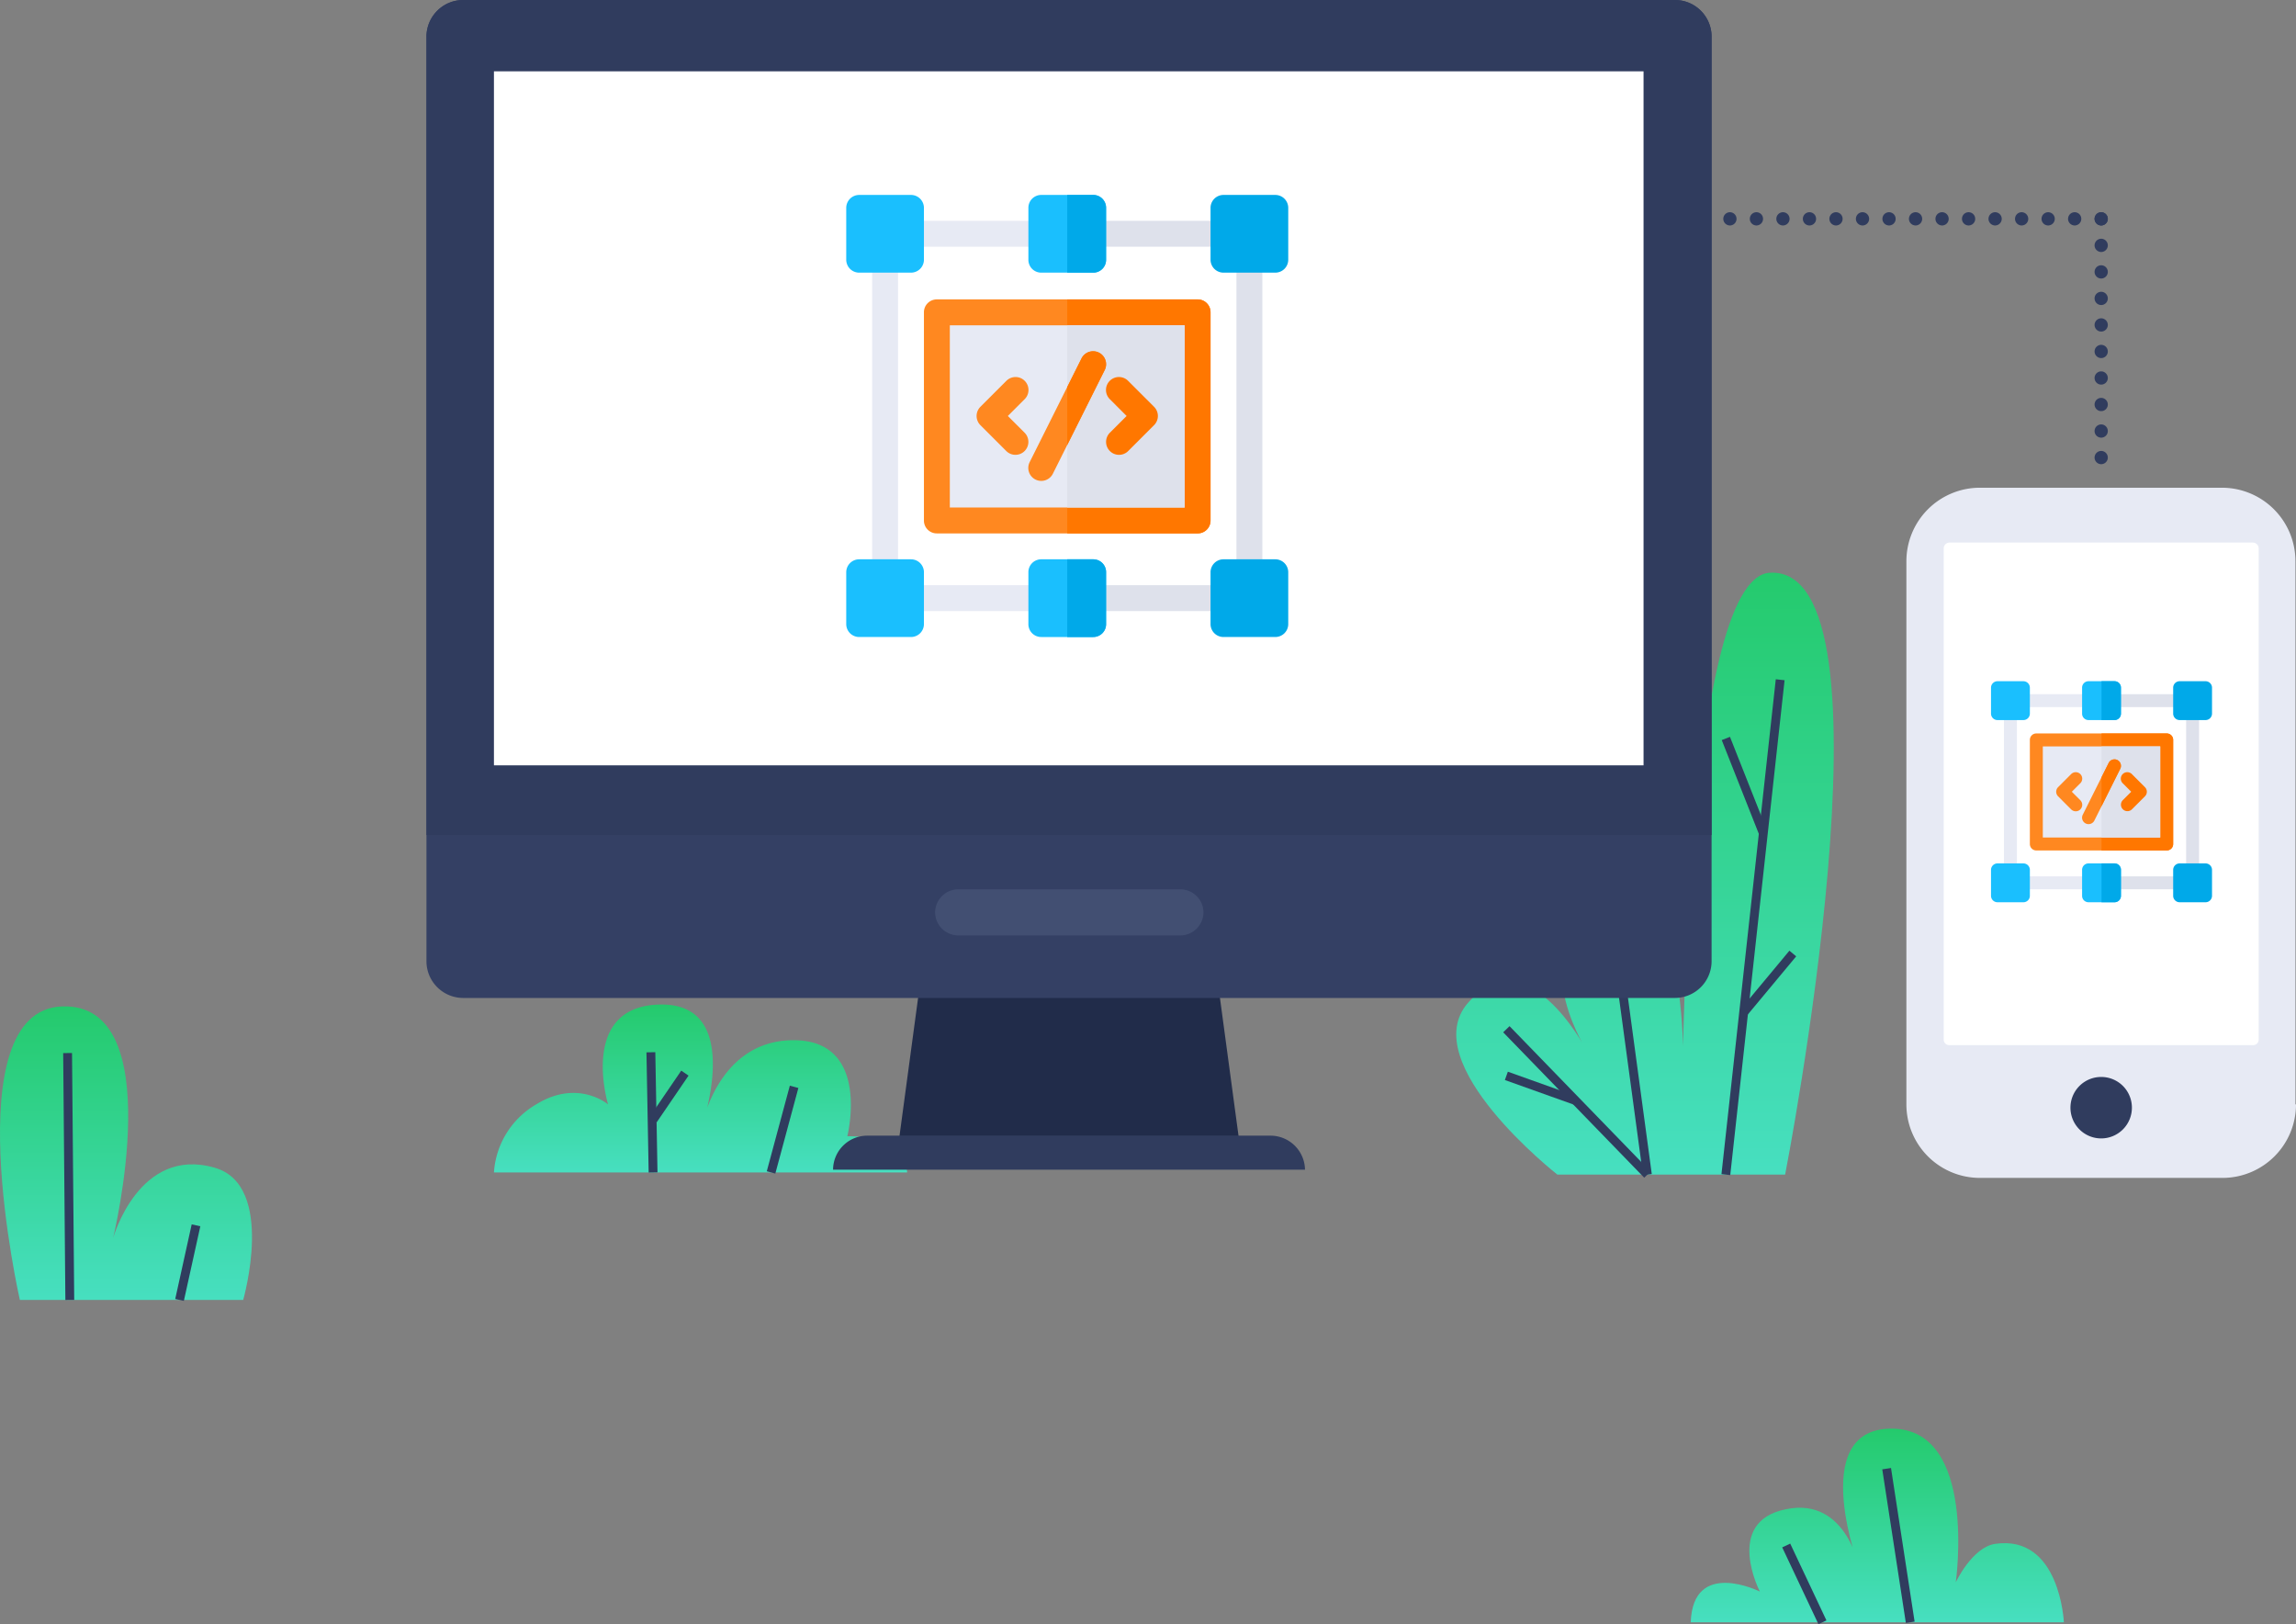 <svg xmlns="http://www.w3.org/2000/svg" xmlns:xlink="http://www.w3.org/1999/xlink" viewBox="0 0 519.458 367.402">
  <rect x="0" y="0" width="519.458" height="367.402" fill="#808080" stroke="none"/>
  <defs>
    <style>
      .cls-1 {
        fill: #e7eaf4;
      }

      .cls-2 {
        fill: #fff;
      }

      .cls-3 {
        fill: #303c5e;
      }

      .cls-4 {
        fill: #ff8820;
      }

      .cls-5 {
        fill: #f70;
      }

      .cls-6 {
        fill: #dee1eb;
      }

      .cls-7 {
        fill: #1abffe;
      }

      .cls-8 {
        fill: #00a9e9;
      }

      .cls-9 {
        fill: url(#linear-gradient);
      }

      .cls-10, .cls-11, .cls-12 {
        fill: none;
        stroke: #303c5e;
      }

      .cls-10 {
        stroke-miterlimit: 10;
      }

      .cls-10, .cls-11 {
        stroke-width: 2px;
      }

      .cls-12 {
        stroke-linecap: round;
        stroke-linejoin: round;
        stroke-width: 3px;
        stroke-dasharray: 0 6;
      }

      .cls-13 {
        fill: #212c4a;
      }

      .cls-14 {
        fill: #344064;
      }

      .cls-15 {
        fill: #424f72;
      }
    </style>
    <linearGradient id="linear-gradient" x1="0.5" x2="0.5" y2="1" gradientUnits="objectBoundingBox">
      <stop offset="0" stop-color="#24ca6c"/>
      <stop offset="1" stop-color="#47dfc0"/>
    </linearGradient>
  </defs>
  <g id="Group_1721" data-name="Group 1721" transform="translate(-60.543 -171.903)">
    <g id="Group_1678" data-name="Group 1678" transform="translate(491.854 282.231)">
      <path id="Path_2772" data-name="Path 2772" class="cls-1" d="M490.746,389.993a16.634,16.634,0,0,1-16.636,16.63H419.236a16.634,16.634,0,0,1-16.636-16.63V267.13a16.634,16.634,0,0,1,16.636-16.63h54.75a16.634,16.634,0,0,1,16.636,16.63V389.993Z" transform="translate(-402.6 -250.5)"/>
      <g id="Group_1599" data-name="Group 1599" transform="translate(8.442 12.41)">
        <path id="Path_2773" data-name="Path 2773" class="cls-2" d="M480.661,372.938a1.244,1.244,0,0,1-1.241,1.241H410.642a1.244,1.244,0,0,1-1.241-1.241v-111.2a1.335,1.335,0,0,1,1.241-1.241H479.42a1.335,1.335,0,0,1,1.241,1.241Z" transform="translate(-409.4 -260.5)"/>
      </g>
      <path id="Path_2774" data-name="Path 2774" class="cls-3" d="M446.4,364.85a6.952,6.952,0,1,1-6.952-6.95A6.94,6.94,0,0,1,446.4,364.85Z" transform="translate(-395.379 -224.613)"/>
      <g id="coding" transform="translate(19.146 43.769)">
        <path id="Path_3447" data-name="Path 3447" class="cls-4" d="M120.957,121H91.465A1.45,1.45,0,0,0,90,122.465V146a1.451,1.451,0,0,0,1.465,1.465h29.492A1.451,1.451,0,0,0,122.422,146V122.465A1.45,1.45,0,0,0,120.957,121Z" transform="translate(-81.211 -109.184)"/>
        <path id="Path_3448" data-name="Path 3448" class="cls-5" d="M272.211,122.465V146a1.451,1.451,0,0,1-1.465,1.465H256V121h14.746A1.45,1.45,0,0,1,272.211,122.465Z" transform="translate(-231 -109.184)"/>
        <path id="Path_3449" data-name="Path 3449" class="cls-1" d="M120,151v20.605h26.563V151Z" transform="translate(-108.281 -136.254)"/>
        <rect id="Rectangle_623" data-name="Rectangle 623" class="cls-6" width="13.281" height="20.605" transform="translate(25 14.746)"/>
        <path id="Path_3450" data-name="Path 3450" class="cls-1" d="M76.211,32.93H61.465a1.465,1.465,0,0,1,0-2.93H76.211a1.465,1.465,0,0,1,0,2.93Z" transform="translate(-54.141 -27.07)"/>
        <g id="Group_1797" data-name="Group 1797" transform="translate(26.465 2.93)">
          <path id="Path_3451" data-name="Path 3451" class="cls-6" d="M287.211,32.93H272.465a1.465,1.465,0,0,1,0-2.93h14.746a1.465,1.465,0,0,1,0,2.93Z" transform="translate(-271 -30)"/>
          <path id="Path_3452" data-name="Path 3452" class="cls-6" d="M453.465,98.281A1.464,1.464,0,0,1,452,96.816V61.465a1.465,1.465,0,0,1,2.93,0V96.816A1.464,1.464,0,0,1,453.465,98.281Z" transform="translate(-434.324 -57.07)"/>
          <path id="Path_3453" data-name="Path 3453" class="cls-6" d="M287.211,454.93H272.465a1.465,1.465,0,0,1,0-2.93h14.746a1.465,1.465,0,0,1,0,2.93Z" transform="translate(-271 -410.789)"/>
        </g>
        <g id="Group_1798" data-name="Group 1798" transform="translate(2.93 5.859)">
          <path id="Path_3454" data-name="Path 3454" class="cls-1" d="M76.211,454.93H61.465a1.465,1.465,0,0,1,0-2.93H76.211a1.465,1.465,0,0,1,0,2.93Z" transform="translate(-57.07 -413.719)"/>
          <path id="Path_3455" data-name="Path 3455" class="cls-1" d="M31.465,98.281A1.464,1.464,0,0,1,30,96.816V61.465a1.465,1.465,0,0,1,2.93,0V96.816A1.464,1.464,0,0,1,31.465,98.281Z" transform="translate(-30 -60)"/>
        </g>
        <path id="Path_3456" data-name="Path 3456" class="cls-4" d="M154.36,219.36l-2.93-2.93a1.464,1.464,0,0,1,0-2.071l2.93-2.93a1.465,1.465,0,1,1,2.071,2.071l-1.894,1.894,1.894,1.894a1.465,1.465,0,1,1-2.071,2.071Z" transform="translate(-136.255 -190.394)"/>
        <path id="Path_3457" data-name="Path 3457" class="cls-5" d="M301.429,219.36a1.464,1.464,0,0,1,0-2.071l1.894-1.894-1.894-1.894a1.465,1.465,0,1,1,2.071-2.071l2.93,2.93a1.464,1.464,0,0,1,0,2.071l-2.93,2.93A1.464,1.464,0,0,1,301.429,219.36Z" transform="translate(-271.605 -190.394)"/>
        <path id="Path_3458" data-name="Path 3458" class="cls-4" d="M219.626,183.093l-5.859,11.719a1.467,1.467,0,1,1-2.637-1.289l4.248-8.5,1.611-3.223a1.467,1.467,0,0,1,2.637,1.289Z" transform="translate(-190.378 -163.307)"/>
        <path id="Path_3459" data-name="Path 3459" class="cls-5" d="M260.248,183.093l-4.248,8.5v-6.562l1.611-3.223a1.467,1.467,0,0,1,2.637,1.289Z" transform="translate(-231 -163.307)"/>
        <g id="Group_1799" data-name="Group 1799">
          <path id="Path_3460" data-name="Path 3460" class="cls-7" d="M7.324,8.789H1.465A1.464,1.464,0,0,1,0,7.324V1.465A1.464,1.464,0,0,1,1.465,0H7.324A1.464,1.464,0,0,1,8.789,1.465V7.324A1.464,1.464,0,0,1,7.324,8.789Z"/>
          <path id="Path_3461" data-name="Path 3461" class="cls-7" d="M218.324,0h-5.859A1.45,1.45,0,0,0,211,1.465V7.324a1.451,1.451,0,0,0,1.465,1.465h5.859a1.451,1.451,0,0,0,1.465-1.465V1.465A1.45,1.45,0,0,0,218.324,0Z" transform="translate(-190.395)"/>
        </g>
        <path id="Path_3462" data-name="Path 3462" class="cls-8" d="M429.324,8.789h-5.859A1.464,1.464,0,0,1,422,7.324V1.465A1.464,1.464,0,0,1,423.465,0h5.859a1.464,1.464,0,0,1,1.465,1.465V7.324A1.464,1.464,0,0,1,429.324,8.789Z" transform="translate(-380.789)"/>
        <g id="Group_1800" data-name="Group 1800" transform="translate(0 41.211)">
          <path id="Path_3463" data-name="Path 3463" class="cls-7" d="M7.324,430.789H1.465A1.464,1.464,0,0,1,0,429.324v-5.859A1.464,1.464,0,0,1,1.465,422H7.324a1.464,1.464,0,0,1,1.465,1.465v5.859A1.464,1.464,0,0,1,7.324,430.789Z" transform="translate(0 -422)"/>
          <path id="Path_3464" data-name="Path 3464" class="cls-7" d="M218.324,422h-5.859A1.451,1.451,0,0,0,211,423.465v5.859a1.451,1.451,0,0,0,1.465,1.465h5.859a1.451,1.451,0,0,0,1.465-1.465v-5.859A1.451,1.451,0,0,0,218.324,422Z" transform="translate(-190.395 -422)"/>
        </g>
        <g id="Group_1801" data-name="Group 1801" transform="translate(25)">
          <path id="Path_3465" data-name="Path 3465" class="cls-8" d="M429.324,430.789h-5.859A1.464,1.464,0,0,1,422,429.324v-5.859A1.464,1.464,0,0,1,423.465,422h5.859a1.464,1.464,0,0,1,1.465,1.465v5.859A1.464,1.464,0,0,1,429.324,430.789Z" transform="translate(-405.789 -380.789)"/>
          <path id="Path_3466" data-name="Path 3466" class="cls-8" d="M258.93,8.789H256V0h2.93a1.45,1.45,0,0,1,1.465,1.465V7.324A1.451,1.451,0,0,1,258.93,8.789Z" transform="translate(-256)"/>
          <path id="Path_3467" data-name="Path 3467" class="cls-8" d="M260.395,423.465v5.859a1.451,1.451,0,0,1-1.465,1.465H256V422h2.93A1.451,1.451,0,0,1,260.395,423.465Z" transform="translate(-256 -380.789)"/>
        </g>
      </g>
    </g>
    <g id="Group_1677" data-name="Group 1677" transform="translate(172.295 399.137)">
      <g id="Group_1601" data-name="Group 1601">
        <path id="Path_2776" data-name="Path 2776" class="cls-9" d="M145.2,382.676h93.484s0-8.191-13.532-8.191c0,0,5.463-21.718-12.167-21.718S192,373.12,192,373.12s10.18-28.42-8.815-28.42-12.167,22.587-12.167,22.587-6.828-5.833-16.264,0A19.292,19.292,0,0,0,145.2,382.676Z" transform="translate(-145.2 -344.7)"/>
        <line id="Line_78" data-name="Line 78" class="cls-10" x2="0.497" y2="27.179" transform="translate(35.507 10.797)"/>
        <line id="Line_79" data-name="Line 79" class="cls-10" y1="19.36" x2="5.214" transform="translate(62.695 18.616)"/>
      </g>
      <path id="Path_2837" data-name="Path 2837" class="cls-11" d="M0,10.549,7.2,0" transform="translate(36.003 15.513)"/>
    </g>
    <g id="Group_1676" data-name="Group 1676" transform="translate(390.01 301.451)">
      <path id="Path_2777" data-name="Path 2777" class="cls-9" d="M343.452,402.145h51.522S421.914,264.266,391.5,266c-19.74,1.117-19.864,122.491-19.864,122.491s3.849-52-15.022-46.539c-22.471,6.578-6.828,31.647-6.828,31.647S336.5,348.16,323.215,363.3C311.3,376.952,343.452,402.145,343.452,402.145Z" transform="translate(-320.566 -265.987)"/>
      <line id="Line_81" data-name="Line 81" class="cls-10" x2="6.207" y2="45.918" transform="translate(37.039 90.24)"/>
      <line id="Line_82" data-name="Line 82" class="cls-10" x2="31.906" y2="32.888" transform="translate(11.34 103.271)"/>
      <line id="Line_83" data-name="Line 83" class="cls-10" x1="12.291" y2="111.942" transform="translate(60.999 24.216)"/>
      <line id="Line_84" data-name="Line 84" class="cls-10" x1="15.643" y1="5.585" transform="translate(11.34 113.82)"/>
      <line id="Line_85" data-name="Line 85" class="cls-10" x2="8.442" y2="21.346" transform="translate(60.999 37.496)"/>
      <line id="Line_86" data-name="Line 86" class="cls-10" y1="13.279" x2="11.049" transform="translate(65.096 86.144)"/>
    </g>
    <g id="Group_1675" data-name="Group 1675" transform="translate(517.056 196.599)">
      <g id="Group_1604" data-name="Group 1604">
        <line id="Line_87" data-name="Line 87" class="cls-12" y1="54.905" transform="translate(18.871 23.901)"/>
        <line id="Line_112" data-name="Line 112" class="cls-12" x1="90.427" transform="translate(-71.556 24.806)"/>
      </g>
    </g>
    <g id="Group_1673" data-name="Group 1673" transform="translate(157.025 171.903)">
      <path id="Path_2780" data-name="Path 2780" class="cls-13" d="M295.824,375.859H219.1L224.066,339h66.792Z" transform="translate(-112.084 -118.84)"/>
      <path id="Path_2781" data-name="Path 2781" class="cls-3" d="M313.768,376.294H207a7.735,7.735,0,0,1,7.7-7.694h91.374a7.817,7.817,0,0,1,7.7,7.694Z" transform="translate(-115.006 -111.705)"/>
      <path id="Path_2782" data-name="Path 2782" class="cls-14" d="M423.657,169.915V379.03a8.317,8.317,0,0,1-8.318,8.315H141.218a8.317,8.317,0,0,1-8.318-8.315V169.915a8.317,8.317,0,0,1,8.318-8.315H415.463A8.291,8.291,0,0,1,423.657,169.915Z" transform="translate(-132.9 -161.6)"/>
      <path id="Path_2783" data-name="Path 2783" class="cls-3" d="M423.657,169.915V350.486H132.9V169.915a8.317,8.317,0,0,1,8.318-8.315H415.463A8.291,8.291,0,0,1,423.657,169.915Z" transform="translate(-132.9 -161.6)"/>
      <rect id="Rectangle_552" data-name="Rectangle 552" class="cls-2" width="260.092" height="156.991" transform="translate(15.27 16.134)"/>
      <path id="Path_2784" data-name="Path 2784" class="cls-15" d="M286.309,328.912a5.245,5.245,0,0,1-5.214,5.212h-50.28a5.245,5.245,0,0,1-5.214-5.212h0a5.245,5.245,0,0,1,5.214-5.212h50.28a5.245,5.245,0,0,1,5.214,5.212Z" transform="translate(-110.514 -122.528)"/>
      <g id="coding-2" data-name="coding" transform="translate(94.975 44.097)">
        <path id="Path_3447-2" data-name="Path 3447" class="cls-4" d="M151.914,121H92.93A2.9,2.9,0,0,0,90,123.93V171a2.9,2.9,0,0,0,2.93,2.93h58.984a2.9,2.9,0,0,0,2.93-2.93V123.93A2.9,2.9,0,0,0,151.914,121Z" transform="translate(-72.422 -97.367)"/>
        <path id="Path_3448-2" data-name="Path 3448" class="cls-5" d="M288.422,123.93V171a2.9,2.9,0,0,1-2.93,2.93H256V121h29.492A2.9,2.9,0,0,1,288.422,123.93Z" transform="translate(-206 -97.367)"/>
        <path id="Path_3449-2" data-name="Path 3449" class="cls-1" d="M120,151v41.211h53.125V151Z" transform="translate(-96.563 -121.508)"/>
        <rect id="Rectangle_623-2" data-name="Rectangle 623" class="cls-6" width="26.563" height="41.211" transform="translate(50 29.492)"/>
        <path id="Path_3450-2" data-name="Path 3450" class="cls-1" d="M92.422,35.859H62.93a2.93,2.93,0,0,1,0-5.859H92.422a2.93,2.93,0,0,1,0,5.859Z" transform="translate(-48.281 -24.141)"/>
        <g id="Group_1797-2" data-name="Group 1797" transform="translate(52.93 5.859)">
          <path id="Path_3451-2" data-name="Path 3451" class="cls-6" d="M303.422,35.859H273.93a2.93,2.93,0,0,1,0-5.859h29.492a2.93,2.93,0,0,1,0,5.859Z" transform="translate(-271 -30)"/>
          <path id="Path_3452-2" data-name="Path 3452" class="cls-6" d="M454.93,136.563a2.928,2.928,0,0,1-2.93-2.93V62.93a2.93,2.93,0,0,1,5.859,0v70.7A2.928,2.928,0,0,1,454.93,136.563Z" transform="translate(-416.648 -54.141)"/>
          <path id="Path_3453-2" data-name="Path 3453" class="cls-6" d="M303.422,457.859H273.93a2.93,2.93,0,0,1,0-5.859h29.492a2.93,2.93,0,0,1,0,5.859Z" transform="translate(-271 -369.578)"/>
        </g>
        <g id="Group_1798-2" data-name="Group 1798" transform="translate(5.859 11.719)">
          <path id="Path_3454-2" data-name="Path 3454" class="cls-1" d="M92.422,457.859H62.93a2.93,2.93,0,0,1,0-5.859H92.422a2.93,2.93,0,0,1,0,5.859Z" transform="translate(-54.141 -375.438)"/>
          <path id="Path_3455-2" data-name="Path 3455" class="cls-1" d="M32.93,136.563a2.928,2.928,0,0,1-2.93-2.93V62.93a2.93,2.93,0,0,1,5.859,0v70.7A2.928,2.928,0,0,1,32.93,136.563Z" transform="translate(-30 -60)"/>
        </g>
        <path id="Path_3456-2" data-name="Path 3456" class="cls-4" d="M157.718,227.72l-5.859-5.859a2.929,2.929,0,0,1,0-4.143l5.859-5.859A2.929,2.929,0,1,1,161.861,216l-3.788,3.788,3.788,3.788a2.929,2.929,0,1,1-4.143,4.143Z" transform="translate(-121.508 -169.789)"/>
        <path id="Path_3457-2" data-name="Path 3457" class="cls-5" d="M301.858,227.72a2.929,2.929,0,0,1,0-4.143l3.788-3.788L301.858,216A2.929,2.929,0,1,1,306,211.858l5.859,5.859a2.929,2.929,0,0,1,0,4.143L306,227.72A2.928,2.928,0,0,1,301.858,227.72Z" transform="translate(-242.211 -169.789)"/>
        <path id="Path_3458-2" data-name="Path 3458" class="cls-4" d="M228.271,185.2l-11.719,23.438a2.935,2.935,0,1,1-5.273-2.578l8.5-16.992L223,182.625a2.935,2.935,0,0,1,5.273,2.578Z" transform="translate(-169.774 -145.633)"/>
        <path id="Path_3459-2" data-name="Path 3459" class="cls-5" d="M264.5,185.2,256,202.2V189.071l3.223-6.445A2.935,2.935,0,0,1,264.5,185.2Z" transform="translate(-206 -145.634)"/>
        <g id="Group_1799-2" data-name="Group 1799">
          <path id="Path_3460-2" data-name="Path 3460" class="cls-7" d="M14.648,17.578H2.93A2.928,2.928,0,0,1,0,14.648V2.93A2.928,2.928,0,0,1,2.93,0H14.648a2.928,2.928,0,0,1,2.93,2.93V14.648A2.928,2.928,0,0,1,14.648,17.578Z"/>
          <path id="Path_3461-2" data-name="Path 3461" class="cls-7" d="M225.648,0H213.93A2.9,2.9,0,0,0,211,2.93V14.648a2.9,2.9,0,0,0,2.93,2.93h11.719a2.9,2.9,0,0,0,2.93-2.93V2.93A2.9,2.9,0,0,0,225.648,0Z" transform="translate(-169.789)"/>
        </g>
        <path id="Path_3462-2" data-name="Path 3462" class="cls-8" d="M436.648,17.578H424.93a2.928,2.928,0,0,1-2.93-2.93V2.93A2.928,2.928,0,0,1,424.93,0h11.719a2.928,2.928,0,0,1,2.93,2.93V14.648A2.928,2.928,0,0,1,436.648,17.578Z" transform="translate(-339.578)"/>
        <g id="Group_1800-2" data-name="Group 1800" transform="translate(0 82.422)">
          <path id="Path_3463-2" data-name="Path 3463" class="cls-7" d="M14.648,439.578H2.93A2.928,2.928,0,0,1,0,436.648V424.93A2.928,2.928,0,0,1,2.93,422H14.648a2.928,2.928,0,0,1,2.93,2.93v11.719A2.928,2.928,0,0,1,14.648,439.578Z" transform="translate(0 -422)"/>
          <path id="Path_3464-2" data-name="Path 3464" class="cls-7" d="M225.648,422H213.93a2.9,2.9,0,0,0-2.93,2.93v11.719a2.9,2.9,0,0,0,2.93,2.93h11.719a2.9,2.9,0,0,0,2.93-2.93V424.93A2.9,2.9,0,0,0,225.648,422Z" transform="translate(-169.789 -422)"/>
        </g>
        <g id="Group_1801-2" data-name="Group 1801" transform="translate(50)">
          <path id="Path_3465-2" data-name="Path 3465" class="cls-8" d="M436.648,439.578H424.93a2.928,2.928,0,0,1-2.93-2.93V424.93a2.928,2.928,0,0,1,2.93-2.93h11.719a2.928,2.928,0,0,1,2.93,2.93v11.719A2.928,2.928,0,0,1,436.648,439.578Z" transform="translate(-389.578 -339.578)"/>
          <path id="Path_3466-2" data-name="Path 3466" class="cls-8" d="M261.859,17.578H256V0h5.859a2.9,2.9,0,0,1,2.93,2.93V14.648A2.9,2.9,0,0,1,261.859,17.578Z" transform="translate(-256)"/>
          <path id="Path_3467-2" data-name="Path 3467" class="cls-8" d="M264.789,424.93v11.719a2.9,2.9,0,0,1-2.93,2.93H256V422h5.859A2.9,2.9,0,0,1,264.789,424.93Z" transform="translate(-256 -339.578)"/>
        </g>
      </g>
    </g>
    <g id="Group_1670" data-name="Group 1670" transform="translate(60.543 399.553)">
      <path id="Path_2790" data-name="Path 2790" class="cls-9" d="M168.2,475.1H117.674s-14.9-65.527,9.559-66.4,11.546,52.372,11.546,52.372,5.835-20.849,22.968-15.885C175.652,449.16,168.2,475.1,168.2,475.1Z" transform="translate(-113.181 -408.692)"/>
      <line id="Line_103" data-name="Line 103" class="cls-10" x2="0.497" y2="55.847" transform="translate(15.294 10.559)"/>
      <line id="Line_104" data-name="Line 104" class="cls-10" x1="3.724" y2="16.878" transform="translate(40.621 49.528)"/>
    </g>
    <g id="Group_1669" data-name="Group 1669" transform="translate(443.064 495.069)">
      <path id="Path_2791" data-name="Path 2791" class="cls-9" d="M363.3,465.809h84.421s-.869-19.857-15.519-17.747c-5.214.745-8.939,8.687-8.939,8.687S428.23,422,408.738,422s-7.077,32.267-7.077,32.267-2.855-17-16.884-14.024c-14.029,2.854-5.835,18.616-5.835,18.616S363.8,451.289,363.3,465.809Z" transform="translate(-363.3 -422)"/>
      <line id="Line_105" data-name="Line 105" class="cls-10" x2="5.338" y2="34.749" transform="translate(44.321 9.06)"/>
      <line id="Line_106" data-name="Line 106" class="cls-10" x2="8.194" y2="17.375" transform="translate(21.602 26.434)"/>
    </g>
  </g>
</svg>
